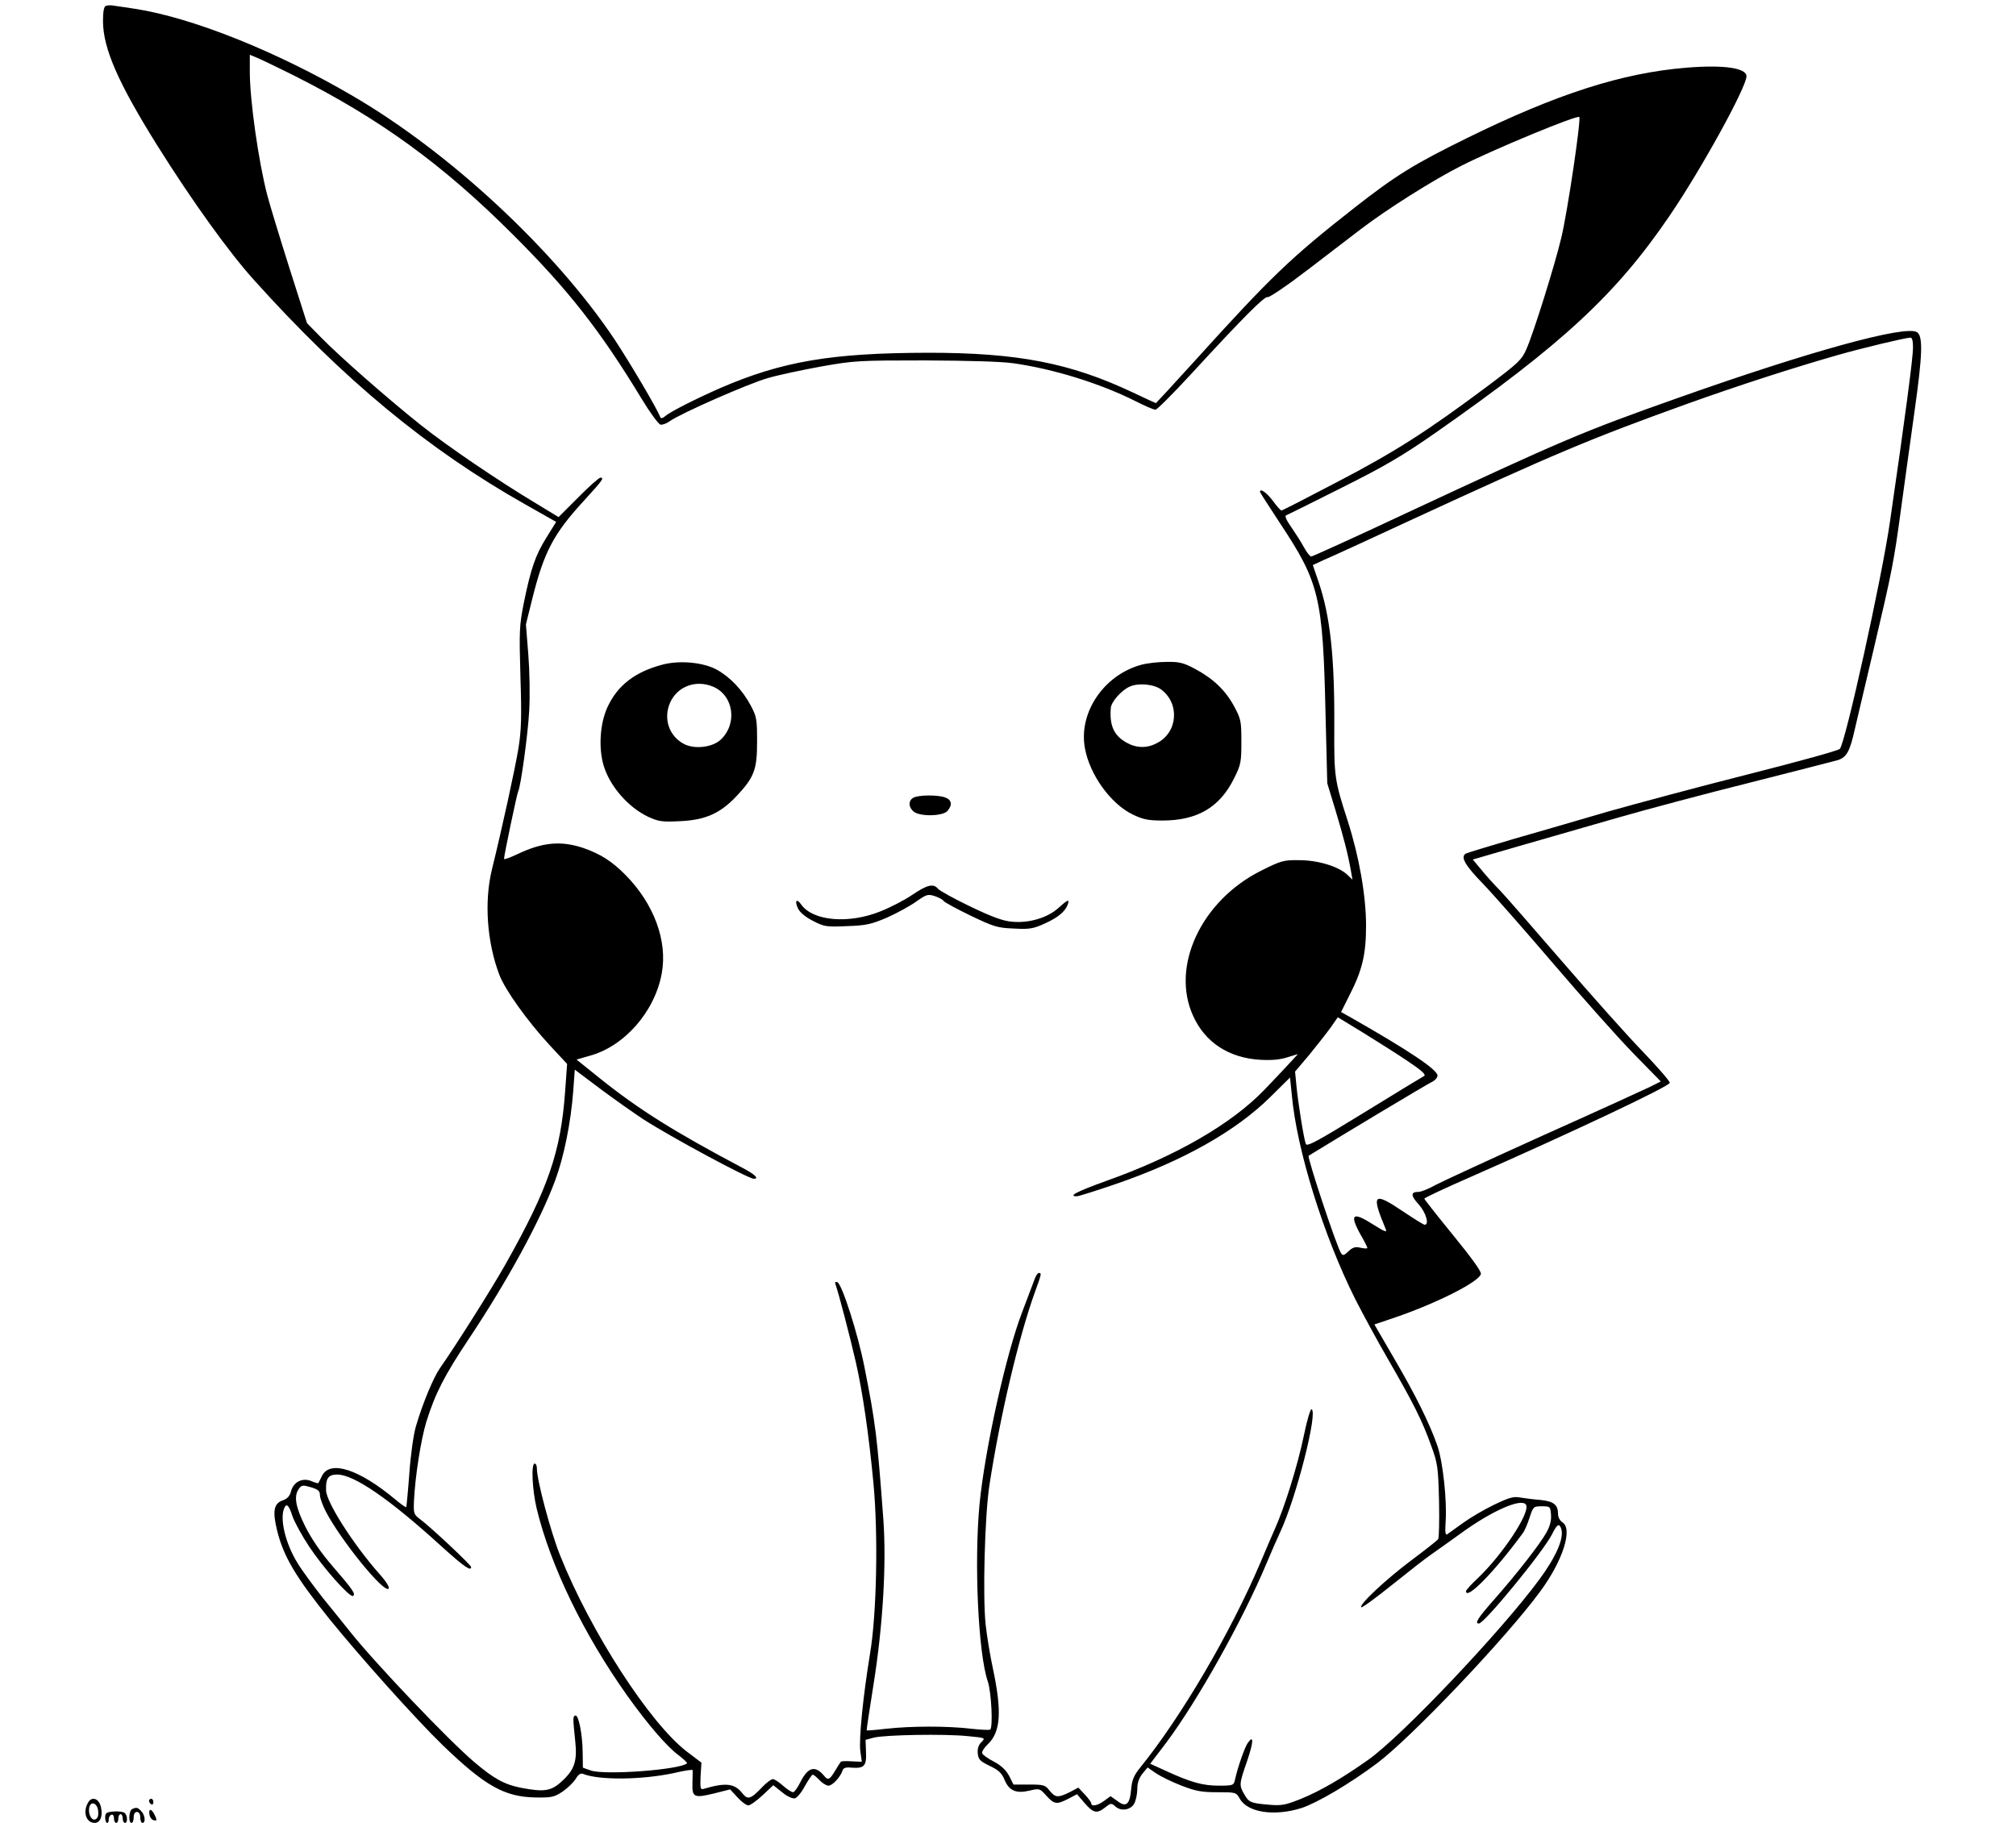 <?xml version="1.0" standalone="no"?>
<!DOCTYPE svg PUBLIC "-//W3C//DTD SVG 20010904//EN"
 "http://www.w3.org/TR/2001/REC-SVG-20010904/DTD/svg10.dtd">
<svg version="1.0" xmlns="http://www.w3.org/2000/svg"
 width="920pt" height="832pt" viewBox="0 0 920 832"
 preserveAspectRatio="xMidYMid meet">

<g transform="translate(0,832) scale(0.1,-0.1)"
fill="#000000" stroke="none">
<path d="M483 8293 c-9 -3 -13 -27 -13 -71 1 -124 69 -280 249 -568 158 -252
327 -487 441 -613 410 -456 793 -772 1235 -1022 l143 -81 -44 -71 c-51 -81
-72 -144 -104 -301 -20 -102 -21 -126 -15 -335 6 -186 4 -244 -9 -326 -16 -97
-75 -366 -121 -553 -36 -147 -23 -332 34 -482 27 -69 125 -207 229 -320 l80
-86 -9 -125 c-20 -277 -77 -443 -272 -789 -64 -114 -232 -379 -299 -474 -29
-41 -79 -160 -110 -266 -11 -37 -24 -130 -30 -215 -6 -82 -13 -152 -14 -154
-2 -2 -25 14 -51 36 -164 137 -296 180 -333 108 -8 -16 -16 -32 -17 -34 -1 -2
-16 2 -32 9 -41 17 -82 -4 -93 -47 -6 -22 -17 -34 -38 -41 -40 -14 -47 -48
-26 -135 29 -120 85 -214 239 -406 141 -174 394 -457 518 -577 193 -186 282
-236 425 -238 73 -1 84 2 123 28 23 16 49 42 59 58 11 19 22 26 32 22 73 -30
270 -28 418 4 45 11 82 16 83 13 0 -3 0 -30 -1 -59 -2 -66 7 -70 101 -47 l71
18 34 -37 c18 -20 40 -36 49 -36 9 0 38 21 65 46 l49 46 40 -32 c21 -18 47
-30 58 -28 10 2 31 27 46 56 16 28 32 52 36 52 4 0 18 -11 31 -25 13 -14 31
-25 41 -25 18 0 54 39 64 69 4 12 14 16 42 13 57 -4 68 8 65 72 l-2 55 37 10
c49 13 325 18 430 7 81 -8 81 -8 61 -28 -13 -13 -18 -30 -16 -51 3 -28 10 -35
55 -57 40 -19 55 -33 67 -63 21 -50 52 -64 113 -50 46 11 48 11 78 -23 37 -40
47 -41 100 -14 l40 21 35 -41 c40 -46 56 -49 94 -19 25 20 28 20 46 4 26 -24
72 -16 87 15 7 14 13 43 13 65 0 27 8 50 23 69 l24 29 39 -27 c21 -14 74 -40
116 -56 64 -25 92 -30 163 -30 85 0 86 0 103 -30 36 -63 158 -81 282 -42 72
24 220 111 344 204 156 117 586 569 743 782 104 140 152 288 103 318 -12 8
-20 24 -20 38 0 42 -20 58 -80 64 -30 2 -72 8 -92 11 -31 6 -51 0 -120 -33
-46 -22 -110 -60 -143 -84 -33 -24 -65 -47 -71 -51 -8 -5 -10 11 -7 56 7 95
-12 273 -37 347 -35 101 -99 231 -198 400 l-90 155 92 31 c193 66 389 165 394
200 2 12 -44 75 -128 178 -71 87 -130 162 -130 165 0 4 96 49 213 100 448 197
907 413 907 429 0 8 -55 71 -122 141 -68 70 -232 254 -366 409 -134 155 -262
302 -286 327 -24 24 -62 66 -84 93 l-41 49 217 63 c119 34 323 93 452 130 129
37 399 109 600 159 201 51 380 97 398 102 39 13 54 40 76 139 10 41 48 206 86
365 84 356 93 402 125 640 14 105 42 303 61 441 38 268 40 350 12 368 -53 33
-489 -87 -1093 -301 -438 -155 -517 -189 -1246 -529 -228 -107 -420 -194 -425
-194 -6 0 -21 19 -34 43 -12 23 -39 64 -58 92 -22 31 -30 51 -23 53 6 2 121
59 254 126 198 99 276 145 427 250 579 405 824 631 1069 991 144 211 351 587
351 637 0 38 -104 53 -275 39 -292 -24 -589 -119 -1000 -321 -240 -118 -325
-170 -515 -319 -291 -228 -381 -315 -724 -694 -98 -108 -180 -197 -181 -197
-1 0 -49 22 -106 49 -286 135 -526 181 -934 181 -442 -1 -666 -39 -950 -162
-111 -49 -226 -107 -249 -127 -11 -10 -20 -12 -23 -5 -12 35 -138 248 -208
354 -271 406 -751 853 -1195 1112 -348 204 -734 358 -995 398 -38 6 -81 12
-95 14 -14 3 -31 2 -37 -1z m857 -317 c392 -197 681 -407 1000 -726 254 -253
400 -440 588 -750 38 -63 77 -116 86 -118 9 -2 28 5 43 16 49 35 358 171 446
196 47 14 156 37 243 53 152 27 172 28 474 28 200 -1 348 -5 405 -13 183 -26
396 -92 557 -173 43 -22 83 -39 91 -39 7 0 80 73 162 162 240 261 336 357 350
352 7 -3 91 54 186 127 96 73 203 156 239 183 120 92 333 226 460 290 148 75
527 232 537 222 9 -9 -53 -430 -82 -551 -29 -123 -127 -436 -159 -508 -21 -49
-37 -64 -177 -169 -278 -208 -426 -302 -685 -437 -137 -72 -252 -131 -256
-131 -4 0 -22 20 -40 45 -28 37 -58 58 -58 40 0 -3 41 -66 90 -141 181 -273
197 -338 209 -869 l8 -320 38 -125 c38 -126 57 -201 70 -275 l7 -40 -24 23
c-41 38 -134 66 -219 66 -71 1 -82 -2 -172 -47 -274 -136 -416 -437 -312 -664
54 -120 162 -191 304 -200 52 -3 91 0 125 11 l49 15 -34 -37 c-18 -20 -72 -77
-119 -126 -150 -156 -404 -303 -722 -416 -133 -48 -176 -70 -134 -70 8 0 88
25 178 56 306 105 547 241 704 396 l91 90 8 -78 c22 -250 145 -645 290 -934
32 -63 99 -187 150 -275 116 -201 154 -277 195 -390 31 -85 33 -99 37 -255 2
-91 0 -170 -4 -175 -4 -6 -60 -50 -123 -97 -117 -88 -239 -202 -228 -214 4 -3
68 44 144 105 75 60 155 123 178 138 22 15 83 59 136 97 141 102 274 160 294
128 21 -34 -107 -228 -221 -336 -29 -27 -53 -54 -53 -58 0 -45 130 88 259 264
8 10 22 42 31 71 17 51 18 52 56 52 38 0 39 -1 42 -38 2 -26 -4 -51 -21 -82
-31 -55 -135 -188 -238 -305 -75 -85 -91 -110 -70 -110 25 0 296 331 334 408
23 46 33 52 42 23 13 -42 -24 -127 -101 -231 -172 -234 -627 -714 -780 -822
-120 -85 -220 -143 -309 -179 -70 -28 -87 -31 -145 -26 -83 7 -91 11 -112 48
-24 41 -23 47 13 151 30 88 31 122 4 84 -14 -18 -47 -113 -59 -168 -6 -27 -8
-28 -75 -28 -72 0 -127 15 -244 69 l-68 31 70 92 c145 193 350 559 461 823 23
55 51 119 62 142 74 158 174 552 143 561 -5 2 -22 -55 -36 -125 -27 -130 -87
-324 -132 -423 -13 -30 -43 -99 -66 -154 -136 -319 -360 -702 -549 -935 -28
-35 -36 -55 -40 -97 -6 -70 -23 -85 -63 -54 l-31 22 -29 -21 c-29 -22 -59 -28
-59 -12 0 5 -13 23 -29 40 l-30 32 -40 -21 c-53 -26 -65 -25 -91 7 -20 26 -27
28 -93 28 l-72 0 -20 40 c-15 27 -36 47 -70 65 -27 14 -51 31 -53 38 -2 7 9
25 25 40 60 57 66 149 24 347 -12 55 -27 145 -33 200 -14 130 -4 497 17 635
48 314 134 679 209 886 29 80 30 84 17 84 -5 0 -14 -12 -19 -27 -6 -16 -31
-82 -56 -148 -75 -193 -172 -633 -196 -881 -25 -266 -6 -682 38 -809 16 -48
24 -206 11 -219 -3 -3 -43 -1 -90 4 -109 13 -271 12 -383 0 -49 -6 -90 -9 -91
-8 -1 2 13 95 31 208 43 268 60 552 45 757 -28 377 -35 435 -86 693 -30 153
-103 381 -124 388 -10 3 -12 0 -7 -14 11 -29 65 -234 92 -353 31 -136 59 -330
80 -551 22 -234 15 -598 -16 -780 -31 -189 -51 -386 -44 -442 l7 -49 -46 2
c-26 2 -48 1 -50 -2 -2 -2 -14 -21 -26 -41 -25 -42 -33 -45 -51 -22 -40 47
-72 39 -106 -27 -13 -27 -29 -49 -35 -49 -6 0 -27 13 -46 30 -18 16 -39 30
-46 30 -7 0 -29 -16 -48 -36 -53 -56 -67 -60 -91 -29 -36 46 -77 50 -178 20
-14 -4 -15 5 -13 57 l4 63 -66 50 c-170 130 -440 548 -579 896 -43 107 -106
343 -106 397 0 12 -4 22 -10 22 -17 0 -11 -120 9 -205 64 -264 215 -575 414
-855 92 -129 180 -231 231 -269 25 -19 44 -37 41 -39 -29 -29 -372 -55 -438
-33 l-37 13 -1 71 c-1 83 -19 173 -34 167 -11 -5 -11 -8 0 -116 10 -91 -3
-131 -60 -183 -49 -46 -81 -51 -186 -31 -77 15 -126 42 -215 118 -116 98 -454
453 -565 593 -24 30 -80 100 -125 155 -44 56 -98 129 -118 163 -53 87 -79 195
-60 245 11 28 22 18 39 -35 10 -28 44 -90 76 -138 65 -98 186 -234 200 -225
13 8 0 28 -91 133 -53 61 -97 125 -126 182 -46 92 -54 141 -30 174 12 17 18
18 55 7 33 -10 41 -17 41 -36 0 -13 13 -48 28 -77 69 -131 264 -371 285 -350
6 6 -9 31 -43 69 -118 134 -241 326 -242 380 -2 55 10 72 51 72 76 0 238 -111
476 -328 104 -94 135 -115 135 -94 0 9 -186 184 -234 219 -28 21 -29 27 -27
80 5 112 32 284 57 365 40 128 82 210 194 378 177 266 324 536 393 721 40 107
72 264 83 410 l7 97 121 -91 c66 -49 153 -110 191 -135 127 -82 480 -272 505
-272 26 0 5 20 -52 50 -310 164 -473 266 -650 408 l-107 86 59 17 c160 43 299
203 330 377 27 148 -36 317 -165 448 -63 64 -116 97 -194 124 -102 34 -187 26
-303 -30 -32 -15 -58 -24 -58 -20 0 15 60 302 65 309 11 19 44 257 50 367 4
67 2 179 -4 256 l-11 138 30 121 c53 211 97 294 235 444 84 92 94 105 75 105
-6 0 -52 -40 -101 -90 l-90 -90 -102 62 c-172 103 -406 262 -524 356 -146 116
-370 312 -455 399 l-67 68 -81 254 c-44 139 -89 287 -100 329 -40 153 -80 434
-80 564 l0 78 27 -11 c15 -6 93 -43 173 -83z m7390 -1243 c0 -45 -36 -319
-105 -793 -36 -253 -204 -1013 -229 -1038 -7 -8 -197 -60 -422 -117 -225 -57
-512 -134 -639 -170 -126 -37 -322 -94 -434 -126 -112 -33 -207 -62 -212 -65
-25 -15 -4 -53 79 -138 48 -50 193 -215 322 -366 129 -151 292 -334 362 -406
l127 -130 -52 -26 c-29 -14 -248 -114 -487 -221 -239 -108 -460 -210 -490
-226 -30 -17 -65 -31 -77 -31 -36 0 -36 -17 2 -58 32 -36 49 -92 26 -92 -4 0
-48 27 -97 60 -138 93 -148 82 -79 -83 5 -13 -11 -6 -55 22 -98 63 -114 51
-60 -46 17 -29 30 -55 30 -59 0 -3 -14 -3 -31 1 -24 6 -36 2 -55 -16 -21 -20
-26 -21 -34 -9 -22 35 -156 440 -148 445 151 93 541 327 561 336 15 7 27 20
27 30 0 27 -134 116 -392 263 l-48 27 39 78 c58 113 75 186 75 316 0 138 -32
317 -84 479 -60 185 -62 202 -61 424 2 322 -18 510 -73 670 l-25 73 52 24 c29
12 201 91 382 175 678 313 831 377 1275 537 240 86 489 166 685 222 108 31
308 79 333 80 8 1 12 -15 12 -46z m-2306 -3256 c64 -43 85 -62 75 -68 -8 -4
-131 -79 -274 -167 -215 -132 -261 -157 -266 -143 -9 23 -36 192 -43 268 l-6
62 66 78 c35 43 79 99 97 124 l32 46 115 -70 c63 -39 155 -97 204 -130z"/>
<path d="M3025 5287 c-127 -33 -207 -95 -253 -195 -34 -74 -41 -184 -18 -264
28 -96 113 -193 204 -236 48 -22 64 -24 145 -20 115 5 182 35 255 111 84 89
97 123 97 252 0 101 -2 114 -28 163 -38 72 -95 132 -157 166 -61 33 -167 43
-245 23z m229 -101 c93 -39 113 -167 36 -241 -37 -36 -119 -46 -168 -21 -69
36 -96 116 -64 189 33 74 117 106 196 73z"/>
<path d="M5209 5286 c-171 -46 -288 -218 -258 -381 22 -121 117 -253 217 -302
48 -23 70 -28 137 -28 160 0 262 61 327 193 31 62 33 74 33 167 0 95 -2 103
-34 163 -40 73 -95 125 -179 170 -51 27 -70 32 -128 31 -38 0 -90 -6 -115 -13z
m90 -113 c86 -64 76 -197 -20 -245 -45 -24 -93 -23 -139 3 -56 32 -77 76 -71
156 1 29 48 82 86 99 39 18 110 12 144 -13z"/>
<path d="M4168 4679 c-23 -13 -23 -42 0 -62 27 -25 133 -23 155 1 24 27 21 51
-9 62 -33 13 -124 12 -146 -1z"/>
<path d="M4162 4235 c-34 -23 -99 -57 -145 -75 -144 -58 -308 -44 -361 32 -21
30 -31 16 -14 -19 8 -17 34 -39 68 -56 52 -27 61 -28 155 -24 87 3 110 8 183
39 45 20 105 53 133 73 47 33 53 35 85 25 18 -6 37 -16 40 -22 4 -6 59 -36
123 -67 107 -51 122 -56 198 -59 71 -4 88 -1 141 23 60 27 94 55 105 88 9 25
-1 21 -44 -18 -49 -44 -133 -69 -209 -62 -41 3 -91 21 -191 69 -73 35 -140 72
-148 81 -21 26 -50 19 -119 -28z"/>
<path d="M401 91 c-24 -43 -7 -91 31 -91 25 0 38 30 29 70 -8 42 -43 54 -60
21z m47 -37 c2 -22 -2 -33 -13 -38 -18 -7 -35 27 -27 57 8 29 37 16 40 -19z"/>
<path d="M680 101 c0 -6 5 -13 10 -16 6 -3 10 1 10 9 0 9 -4 16 -10 16 -5 0
-10 -4 -10 -9z"/>
<path d="M603 63 c-15 -6 -18 -63 -3 -63 6 0 10 11 10 25 0 16 6 25 15 25 9 0
15 -9 15 -25 0 -14 5 -25 10 -25 16 0 12 37 -6 54 -16 17 -21 18 -41 9z"/>
<path d="M518 52 c-33 -3 -38 -7 -38 -28 0 -13 4 -24 9 -24 5 0 8 7 7 16 0 9
5 19 12 21 7 3 12 -4 12 -16 0 -12 5 -21 10 -21 6 0 10 9 10 20 0 11 5 20 10
20 6 0 10 -9 10 -20 0 -11 5 -20 10 -20 14 0 12 36 -2 46 -7 5 -30 8 -50 6z"/>
<path d="M682 38 c2 -13 11 -24 20 -26 14 -3 15 0 5 22 -15 32 -30 34 -25 4z"/>
</g>
</svg>
